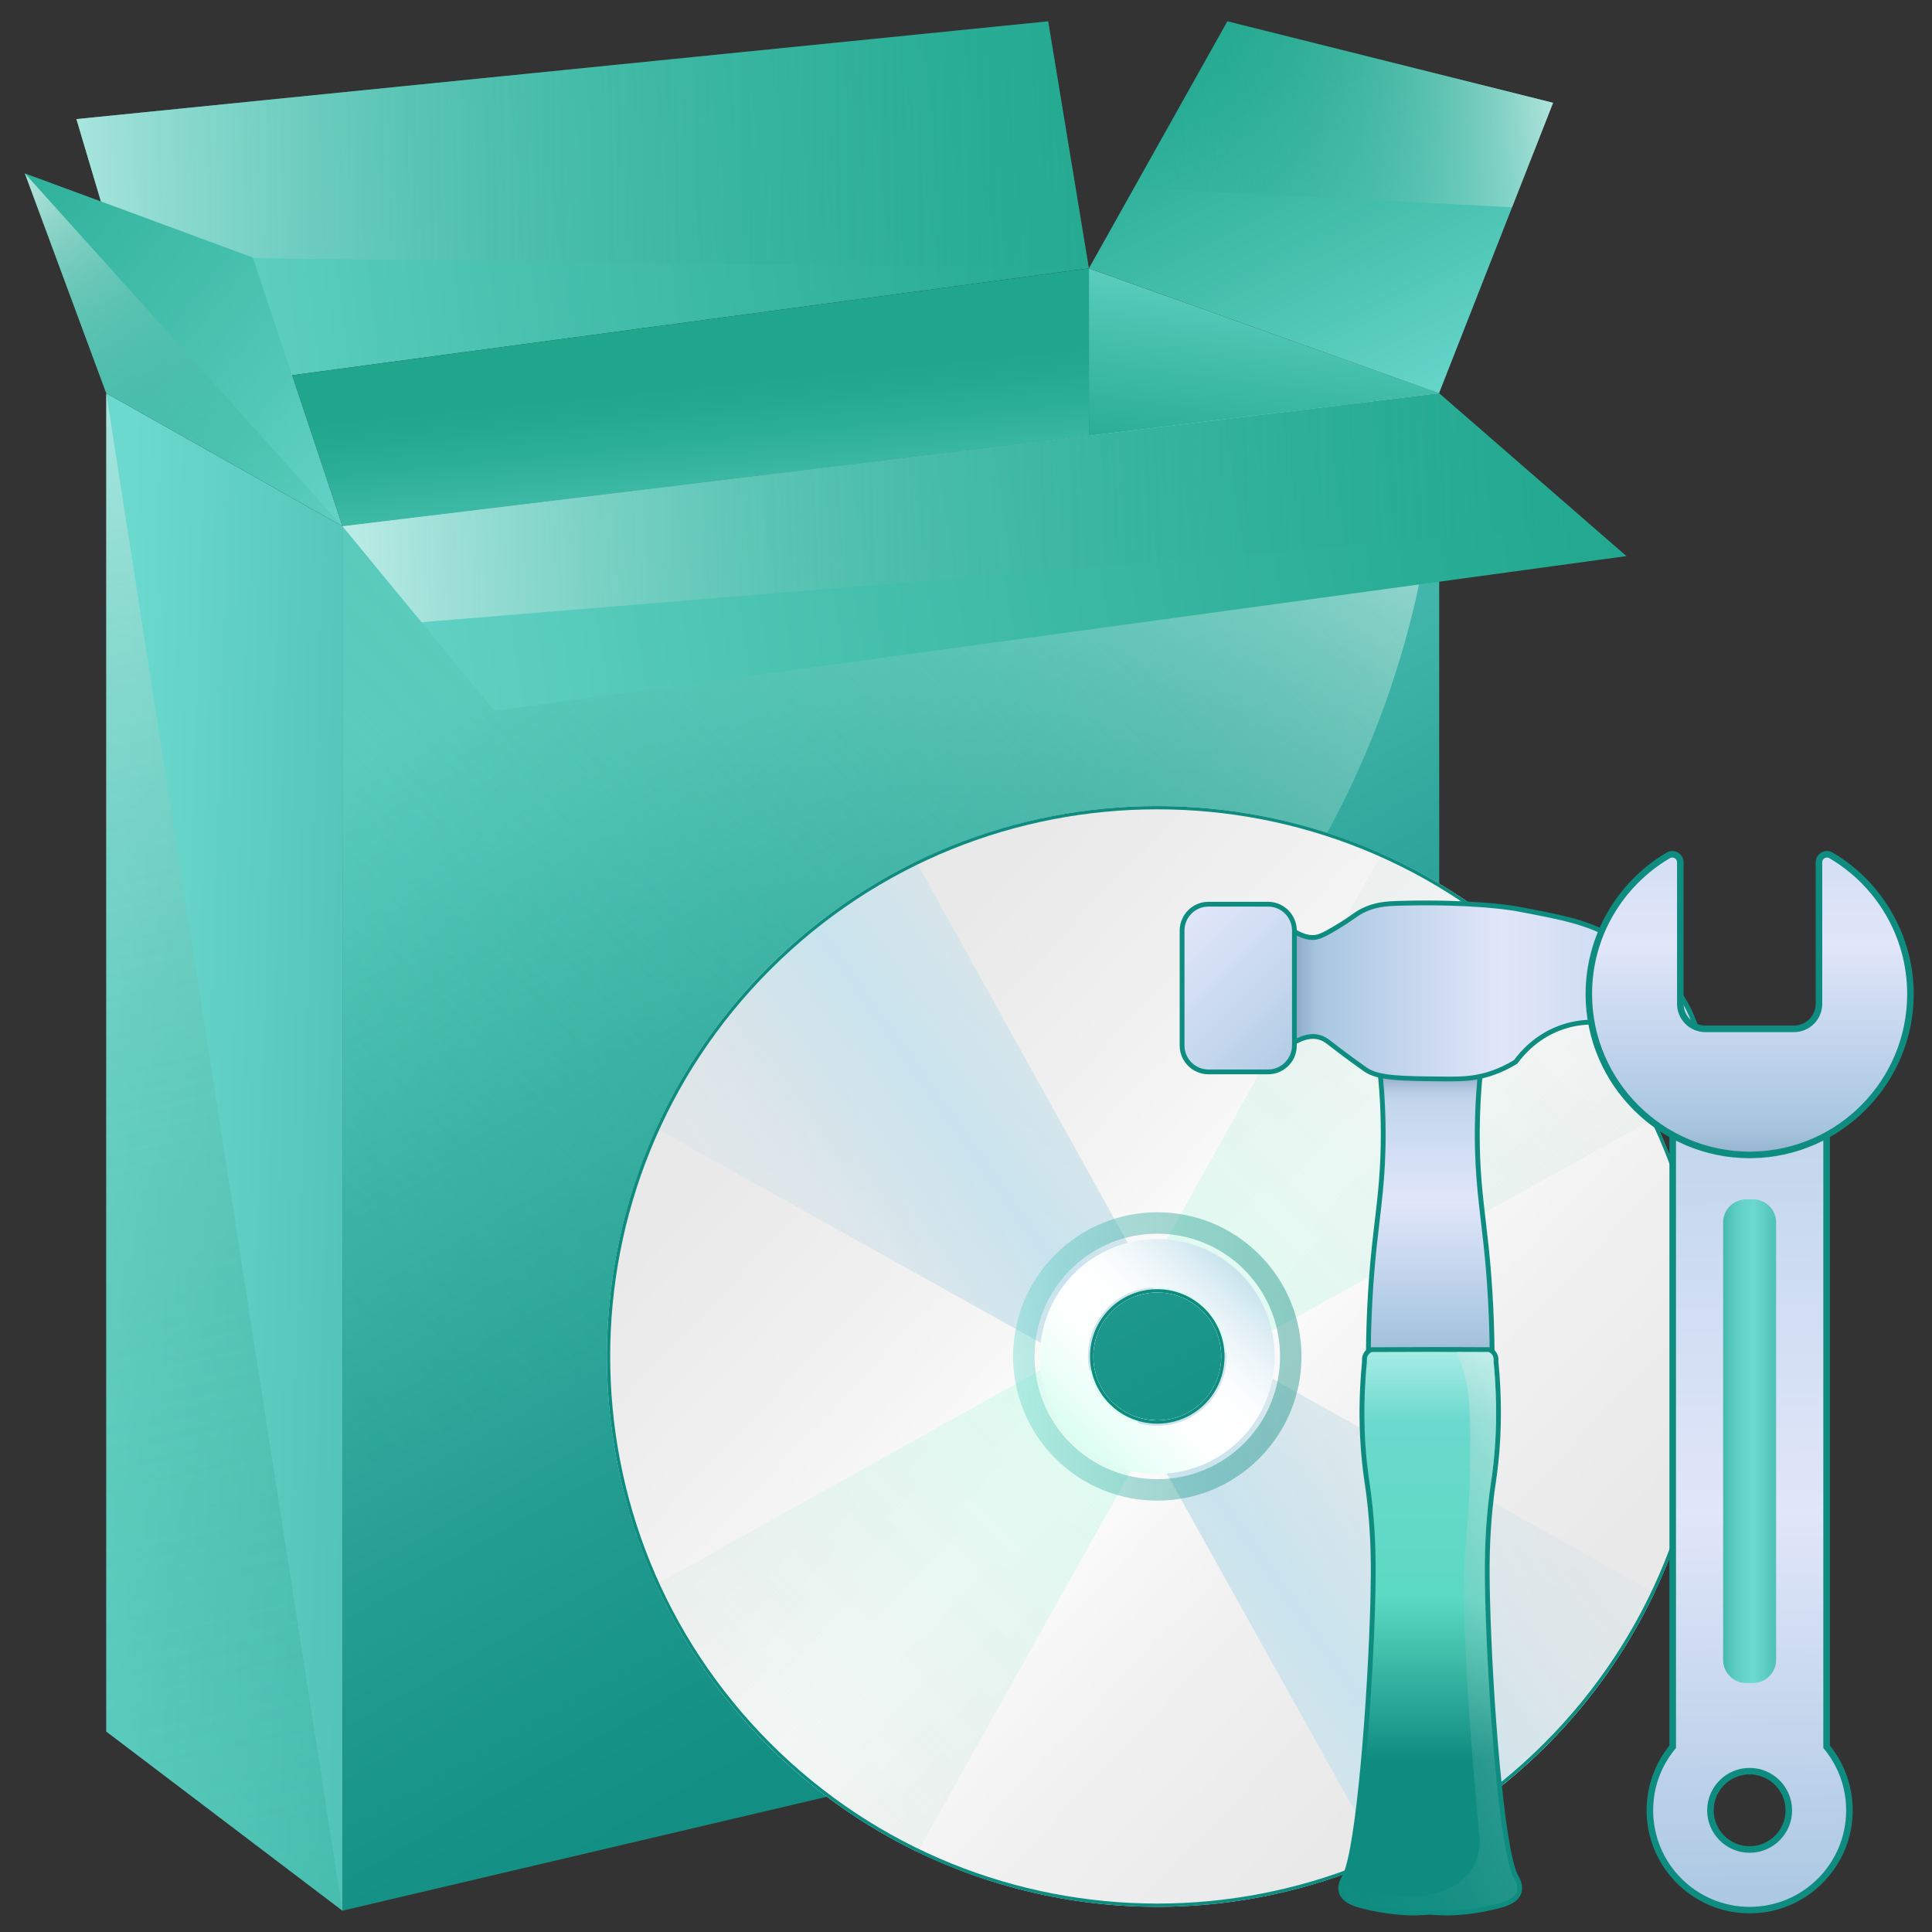 <?xml version="1.0" encoding="utf-8"?>
<!-- Generator: Adobe Illustrator 26.0.1, SVG Export Plug-In . SVG Version: 6.00 Build 0)  -->
<svg version="1.1" id="Layer_1" xmlns="http://www.w3.org/2000/svg" xmlns:xlink="http://www.w3.org/1999/xlink" x="0px" y="0px"
	 viewBox="0 0 55 55" style="enable-background:new 0 0 55 55;" xml:space="preserve">
<rect x="0" y="0" width="55" height="55" fill="#333333" stroke="none"/>
<g>
	<linearGradient id="SVGID_1_" gradientUnits="userSpaceOnUse" x1="3.161" y1="32.687" x2="40.664" y2="33.927">
		<stop  offset="0" style="stop-color:#6CD9CE"/>
		<stop  offset="0.04" style="stop-color:#66D4C9"/>
		<stop  offset="0.325" style="stop-color:#41B5AA"/>
		<stop  offset="0.589" style="stop-color:#259E93"/>
		<stop  offset="0.823" style="stop-color:#159185"/>
		<stop  offset="1" style="stop-color:#0F8C80"/>
	</linearGradient>
	<path style="fill:url(#SVGID_1_);" d="M3.025,11.195v38.098l6.723,5.1V14.981L3.025,11.195L3.025,11.195z"/>
	
		<linearGradient id="SVGID_00000075865994617925807240000005687101434399630994_" gradientUnits="userSpaceOnUse" x1="37.464" y1="6.883" x2="36.394" y2="14.862">
		<stop  offset="0" style="stop-color:#6CD9CE"/>
		<stop  offset="0.363" style="stop-color:#4BC3B2"/>
		<stop  offset="0.773" style="stop-color:#2BAE97"/>
		<stop  offset="1" style="stop-color:#1FA68D"/>
	</linearGradient>
	<polygon style="fill:url(#SVGID_00000075865994617925807240000005687101434399630994_);" points="40.969,11.194 40.969,28.195 
		30.999,28.195 30.999,7.64 	"/>
	<polygon style="fill:none;" points="40.968,11.195 9.748,14.981 9.748,54.393 40.968,47.051 	"/>
	<polygon style="fill:none;" points="40.968,11.195 9.748,14.981 9.748,54.393 40.968,47.051 	"/>
	
		<linearGradient id="SVGID_00000104668952149617608290000006712567491366288801_" gradientUnits="userSpaceOnUse" x1="1.022" y1="7.587" x2="35.065" y2="3.243">
		<stop  offset="0" style="stop-color:#6CD9CE"/>
		<stop  offset="0.363" style="stop-color:#4BC3B2"/>
		<stop  offset="0.773" style="stop-color:#2BAE97"/>
		<stop  offset="1" style="stop-color:#1FA68D"/>
	</linearGradient>
	<polygon style="fill:url(#SVGID_00000104668952149617608290000006712567491366288801_);" points="30.999,7.64 8.315,10.682 
		4.494,11.194 2.872,5.734 2.175,3.39 29.84,0.607 	"/>
	<polygon style="fill:none;" points="40.968,11.195 9.748,14.981 9.748,54.393 40.968,47.051 	"/>
	
		<linearGradient id="SVGID_00000051363761421448524640000000832313210056660132_" gradientUnits="userSpaceOnUse" x1="20.465" y1="17.375" x2="19.835" y2="10.97">
		<stop  offset="0" style="stop-color:#6CD9CE"/>
		<stop  offset="0.363" style="stop-color:#4BC3B2"/>
		<stop  offset="0.773" style="stop-color:#2BAE97"/>
		<stop  offset="1" style="stop-color:#1FA68D"/>
	</linearGradient>
	<polygon style="fill:url(#SVGID_00000051363761421448524640000000832313210056660132_);" points="30.999,7.64 30.999,12.404 
		9.749,14.981 8.315,10.682 	"/>
	
		<linearGradient id="SVGID_00000178903792975079566560000009552034881258100124_" gradientUnits="userSpaceOnUse" x1="40.944" y1="12.184" x2="34.662" y2="-0.806">
		<stop  offset="0" style="stop-color:#6CD9CE"/>
		<stop  offset="0.363" style="stop-color:#4BC3B2"/>
		<stop  offset="0.773" style="stop-color:#2BAE97"/>
		<stop  offset="1" style="stop-color:#1FA68D"/>
	</linearGradient>
	<polygon style="fill:url(#SVGID_00000178903792975079566560000009552034881258100124_);" points="34.941,0.607 44.214,2.926 
		40.966,11.195 30.999,7.64 	"/>
	
		<linearGradient id="SVGID_00000137818664948791469570000012257895487088757910_" gradientUnits="userSpaceOnUse" x1="-0.178" y1="4.421" x2="35.497" y2="4.074">
		<stop  offset="0" style="stop-color:#FFFFFF;stop-opacity:0.6"/>
		<stop  offset="0.036" style="stop-color:#EAF7F4;stop-opacity:0.578"/>
		<stop  offset="0.127" style="stop-color:#BBE4DC;stop-opacity:0.524"/>
		<stop  offset="0.224" style="stop-color:#91D3C7;stop-opacity:0.466"/>
		<stop  offset="0.324" style="stop-color:#6EC5B5;stop-opacity:0.406"/>
		<stop  offset="0.43" style="stop-color:#51BAA6;stop-opacity:0.342"/>
		<stop  offset="0.542" style="stop-color:#3BB19B;stop-opacity:0.275"/>
		<stop  offset="0.664" style="stop-color:#2BAB93;stop-opacity:0.201"/>
		<stop  offset="0.804" style="stop-color:#22A78E;stop-opacity:0.117"/>
		<stop  offset="1" style="stop-color:#1FA68D;stop-opacity:0"/>
	</linearGradient>
	<polygon style="fill:url(#SVGID_00000137818664948791469570000012257895487088757910_);" points="3.337,7.301 2.872,5.734 
		2.175,3.39 29.84,0.607 30.999,7.64 	"/>
	<polyline style="fill:none;stroke:#6493D4;stroke-width:0.112;stroke-miterlimit:10;" points="11.999,16.247 11.554,15.701 
		10.859,14.846 	"/>
	
		<linearGradient id="SVGID_00000108278881403513788770000002071032894136259228_" gradientUnits="userSpaceOnUse" x1="12.243" y1="15.132" x2="-4.369" y2="1.459">
		<stop  offset="0" style="stop-color:#6CD9CE"/>
		<stop  offset="0.363" style="stop-color:#4BC3B2"/>
		<stop  offset="0.773" style="stop-color:#2BAE97"/>
		<stop  offset="1" style="stop-color:#1FA68D"/>
	</linearGradient>
	<polygon style="fill:url(#SVGID_00000108278881403513788770000002071032894136259228_);" points="9.749,14.981 3.025,11.194 
		0.707,4.936 2.872,5.734 7.198,7.331 8.315,10.682 	"/>
	<polygon style="fill:none;" points="40.968,11.195 9.748,14.981 9.748,54.393 40.968,47.051 	"/>
	
		<linearGradient id="SVGID_00000044162674754617558540000002766950014991000211_" gradientUnits="userSpaceOnUse" x1="16.783" y1="17.651" x2="33.984" y2="48.025">
		<stop  offset="0" style="stop-color:#6CD9CE"/>
		<stop  offset="0.04" style="stop-color:#66D4C9"/>
		<stop  offset="0.325" style="stop-color:#41B5AA"/>
		<stop  offset="0.589" style="stop-color:#259E93"/>
		<stop  offset="0.823" style="stop-color:#159185"/>
		<stop  offset="1" style="stop-color:#0F8C80"/>
	</linearGradient>
	<polygon style="fill:url(#SVGID_00000044162674754617558540000002766950014991000211_);" points="40.968,11.195 9.748,14.981 
		9.748,54.393 40.968,47.051 	"/>
	<polygon style="fill:none;" points="40.968,11.195 9.748,14.981 9.748,54.393 40.968,47.051 	"/>
	
		<linearGradient id="SVGID_00000082369654597053848250000002433898711176984988_" gradientUnits="userSpaceOnUse" x1="36.819" y1="7.851" x2="-1.503" y2="44.178">
		<stop  offset="0" style="stop-color:#FFFFFF;stop-opacity:0.6"/>
		<stop  offset="0.013" style="stop-color:#F4FBF9;stop-opacity:0.592"/>
		<stop  offset="0.069" style="stop-color:#C8E9E3;stop-opacity:0.558"/>
		<stop  offset="0.132" style="stop-color:#9FD9CE;stop-opacity:0.521"/>
		<stop  offset="0.199" style="stop-color:#7DCBBD;stop-opacity:0.481"/>
		<stop  offset="0.271" style="stop-color:#5FC0AE;stop-opacity:0.437"/>
		<stop  offset="0.351" style="stop-color:#48B6A2;stop-opacity:0.389"/>
		<stop  offset="0.442" style="stop-color:#35AF98;stop-opacity:0.335"/>
		<stop  offset="0.55" style="stop-color:#29AA92;stop-opacity:0.27"/>
		<stop  offset="0.693" style="stop-color:#21A78E;stop-opacity:0.184"/>
		<stop  offset="1" style="stop-color:#1FA68D;stop-opacity:0"/>
	</linearGradient>
	<path style="fill:url(#SVGID_00000082369654597053848250000002433898711176984988_);" d="M40.968,11.195l-31.22,3.787v27.107
		l15.688-6.981C34.882,30.904,40.968,21.534,40.968,11.195L40.968,11.195z"/>
	
		<linearGradient id="SVGID_00000087391432409283018160000000445043828048246412_" gradientUnits="userSpaceOnUse" x1="0.881" y1="5.372" x2="9.793" y2="17.86">
		<stop  offset="0" style="stop-color:#FFFFFF;stop-opacity:0.6"/>
		<stop  offset="0.036" style="stop-color:#EAF7F4;stop-opacity:0.578"/>
		<stop  offset="0.127" style="stop-color:#BBE4DC;stop-opacity:0.524"/>
		<stop  offset="0.224" style="stop-color:#91D3C7;stop-opacity:0.466"/>
		<stop  offset="0.324" style="stop-color:#6EC5B5;stop-opacity:0.406"/>
		<stop  offset="0.43" style="stop-color:#51BAA6;stop-opacity:0.342"/>
		<stop  offset="0.542" style="stop-color:#3BB19B;stop-opacity:0.275"/>
		<stop  offset="0.664" style="stop-color:#2BAB93;stop-opacity:0.201"/>
		<stop  offset="0.804" style="stop-color:#22A78E;stop-opacity:0.117"/>
		<stop  offset="1" style="stop-color:#1FA68D;stop-opacity:0"/>
	</linearGradient>
	<polygon style="fill:url(#SVGID_00000087391432409283018160000000445043828048246412_);" points="9.749,14.981 3.025,11.194 
		0.707,4.936 	"/>
	
		<linearGradient id="SVGID_00000008854619166193939770000006274949735253771680_" gradientUnits="userSpaceOnUse" x1="44.154" y1="2.261" x2="30.979" y2="4.797">
		<stop  offset="0" style="stop-color:#FFFFFF;stop-opacity:0.6"/>
		<stop  offset="0.036" style="stop-color:#EAF7F4;stop-opacity:0.578"/>
		<stop  offset="0.127" style="stop-color:#BBE4DC;stop-opacity:0.524"/>
		<stop  offset="0.224" style="stop-color:#91D3C7;stop-opacity:0.466"/>
		<stop  offset="0.324" style="stop-color:#6EC5B5;stop-opacity:0.406"/>
		<stop  offset="0.43" style="stop-color:#51BAA6;stop-opacity:0.342"/>
		<stop  offset="0.542" style="stop-color:#3BB19B;stop-opacity:0.275"/>
		<stop  offset="0.664" style="stop-color:#2BAB93;stop-opacity:0.201"/>
		<stop  offset="0.804" style="stop-color:#22A78E;stop-opacity:0.117"/>
		<stop  offset="1" style="stop-color:#1FA68D;stop-opacity:0"/>
	</linearGradient>
	<polygon style="fill:url(#SVGID_00000008854619166193939770000006274949735253771680_);" points="34.941,0.607 44.214,2.926 
		43.045,5.901 32.284,5.348 	"/>
	
		<linearGradient id="SVGID_00000155136770769684229460000008859308178823829673_" gradientUnits="userSpaceOnUse" x1="6.592" y1="18.817" x2="48.347" y2="12.172">
		<stop  offset="0" style="stop-color:#6CD9CE"/>
		<stop  offset="0.363" style="stop-color:#4BC3B2"/>
		<stop  offset="0.773" style="stop-color:#2BAE97"/>
		<stop  offset="1" style="stop-color:#1FA68D"/>
	</linearGradient>
	<polygon style="fill:url(#SVGID_00000155136770769684229460000008859308178823829673_);" points="46.301,15.831 40.969,16.56 
		30.999,17.922 14.076,20.236 9.749,14.981 30.999,12.404 40.969,11.194 	"/>
	
		<linearGradient id="SVGID_00000085938601627045547830000011995786868129808307_" gradientUnits="userSpaceOnUse" x1="9.325" y1="14.929" x2="44.974" y2="13.941">
		<stop  offset="0" style="stop-color:#FFFFFF;stop-opacity:0.6"/>
		<stop  offset="0.095" style="stop-color:#D3EDE9;stop-opacity:0.543"/>
		<stop  offset="0.213" style="stop-color:#A4DBD0;stop-opacity:0.472"/>
		<stop  offset="0.334" style="stop-color:#7BCABC;stop-opacity:0.4"/>
		<stop  offset="0.458" style="stop-color:#5ABDAB;stop-opacity:0.326"/>
		<stop  offset="0.584" style="stop-color:#40B39E;stop-opacity:0.25"/>
		<stop  offset="0.713" style="stop-color:#2DAC94;stop-opacity:0.172"/>
		<stop  offset="0.849" style="stop-color:#23A78F;stop-opacity:0.091"/>
		<stop  offset="1" style="stop-color:#1FA68D;stop-opacity:0"/>
	</linearGradient>
	<polygon style="fill:url(#SVGID_00000085938601627045547830000011995786868129808307_);" points="11.999,17.713 9.749,14.981 
		30.999,12.404 40.969,11.194 45.323,14.981 	"/>
	
		<linearGradient id="SVGID_00000164514479623722229530000011152310372352158137_" gradientUnits="userSpaceOnUse" x1="-1.947" y1="7.928" x2="15.481" y2="86.145">
		<stop  offset="0" style="stop-color:#FFFFFF;stop-opacity:0.6"/>
		<stop  offset="0.004" style="stop-color:#FCFEFD;stop-opacity:0.598"/>
		<stop  offset="0.067" style="stop-color:#CEEBE6;stop-opacity:0.56"/>
		<stop  offset="0.135" style="stop-color:#A5DBD1;stop-opacity:0.519"/>
		<stop  offset="0.208" style="stop-color:#81CDBF;stop-opacity:0.475"/>
		<stop  offset="0.287" style="stop-color:#62C1AF;stop-opacity:0.428"/>
		<stop  offset="0.373" style="stop-color:#4AB7A3;stop-opacity:0.376"/>
		<stop  offset="0.47" style="stop-color:#36AF99;stop-opacity:0.318"/>
		<stop  offset="0.582" style="stop-color:#29AA92;stop-opacity:0.251"/>
		<stop  offset="0.725" style="stop-color:#21A78E;stop-opacity:0.165"/>
		<stop  offset="1" style="stop-color:#1FA68D;stop-opacity:0"/>
	</linearGradient>
	<path style="fill:url(#SVGID_00000164514479623722229530000011152310372352158137_);" d="M3.025,11.195L3.025,11.195v38.098
		l6.723,5.1"/>
</g>
<g>
	<defs>
		<path id="SVGID_00000134959781065448710430000018228804255133634218_" d="M44.025,27.536c-6.119-6.119-16.04-6.119-22.159,0
			c-6.118,6.118-6.118,16.039,0,22.158c6.119,6.119,16.04,6.119,22.159,0C50.143,43.575,50.143,33.655,44.025,27.536z
			 M34.235,39.904c-0.711,0.71-1.867,0.71-2.579,0c-0.71-0.711-0.71-1.867,0-2.578c0.711-0.711,1.867-0.711,2.579,0
			C34.945,38.037,34.945,39.193,34.235,39.904z"/>
	</defs>
	<clipPath id="SVGID_00000121976337879563283710000005495551335465557671_">
		<use xlink:href="#SVGID_00000134959781065448710430000018228804255133634218_"  style="overflow:visible;"/>
	</clipPath>
	
		<linearGradient id="SVGID_00000124159320665262950400000000015088625417366952_" gradientUnits="userSpaceOnUse" x1="16.714" y1="23.243" x2="50.416" y2="55.16">
		<stop  offset="0" style="stop-color:#E6E6E6"/>
		<stop  offset="0.207" style="stop-color:#E9E9E9"/>
		<stop  offset="0.368" style="stop-color:#F3F3F3"/>
		<stop  offset="0.481" style="stop-color:#FFFFFF"/>
		<stop  offset="0.605" style="stop-color:#F2F2F2"/>
		<stop  offset="0.764" style="stop-color:#E9E9E9"/>
		<stop  offset="1" style="stop-color:#E6E6E6"/>
	</linearGradient>
	
		<circle style="clip-path:url(#SVGID_00000121976337879563283710000005495551335465557671_);fill:url(#SVGID_00000124159320665262950400000000015088625417366952_);" cx="32.946" cy="38.615" r="15.668"/>
	
		<linearGradient id="SVGID_00000157299022214436052280000017137815660319709868_" gradientUnits="userSpaceOnUse" x1="-4494.846" y1="8762.388" x2="-4442.351" y2="8762.388" gradientTransform="matrix(-0.707 0.707 -0.707 -0.707 3068.825 9394.335)">
		<stop  offset="0" style="stop-color:#E6E6E6;stop-opacity:0"/>
		<stop  offset="0.203" style="stop-color:#E3EBE9;stop-opacity:0.408"/>
		<stop  offset="0.456" style="stop-color:#DCFBF0;stop-opacity:0.916"/>
		<stop  offset="0.497" style="stop-color:#DAFEF2"/>
		<stop  offset="0.551" style="stop-color:#DCFAF0;stop-opacity:0.894"/>
		<stop  offset="0.796" style="stop-color:#E3EBE9;stop-opacity:0.405"/>
		<stop  offset="1" style="stop-color:#E6E6E6;stop-opacity:0"/>
	</linearGradient>
	
		<polygon style="clip-path:url(#SVGID_00000121976337879563283710000005495551335465557671_);fill:url(#SVGID_00000157299022214436052280000017137815660319709868_);" points="
		7.988,51.065 31.821,37.779 45.107,13.946 57.326,26.165 33.627,39.317 20.207,63.284 	"/>
	<path style="clip-path:url(#SVGID_00000121976337879563283710000005495551335465557671_);fill:none;" d="M21.867,27.536
		c-6.119,6.119-6.119,16.04,0,22.159c6.118,6.118,16.039,6.118,22.158-0.001c6.119-6.119,6.119-16.039,0-22.158
		C37.906,21.417,27.985,21.417,21.867,27.536z M34.235,39.904c-0.711,0.711-1.867,0.711-2.577,0s-0.711-1.867,0-2.577
		c0.711-0.711,1.867-0.711,2.577,0C34.945,38.037,34.945,39.194,34.235,39.904z"/>
	
		<linearGradient id="SVGID_00000165225525646487072300000013826618260465487801_" gradientUnits="userSpaceOnUse" x1="-3691.24" y1="1132.269" x2="-3696.699" y2="1163.871" gradientTransform="matrix(0.707 0.707 -0.707 0.707 3455.644 1839.439)">
		<stop  offset="0" style="stop-color:#E6E6E6;stop-opacity:0"/>
		<stop  offset="0.177" style="stop-color:#E1E6E7;stop-opacity:0.356"/>
		<stop  offset="0.381" style="stop-color:#D3E4EA;stop-opacity:0.766"/>
		<stop  offset="0.497" style="stop-color:#C8E3ED"/>
		<stop  offset="0.636" style="stop-color:#D7E4EA;stop-opacity:0.724"/>
		<stop  offset="0.815" style="stop-color:#E2E6E7;stop-opacity:0.369"/>
		<stop  offset="1" style="stop-color:#E6E6E6;stop-opacity:0"/>
	</linearGradient>
	
		<polygon style="clip-path:url(#SVGID_00000121976337879563283710000005495551335465557671_);fill:url(#SVGID_00000165225525646487072300000013826618260465487801_);" points="
		45.107,63.284 31.821,39.451 7.988,26.165 20.207,13.946 33.359,37.645 57.326,51.065 	"/>
	<g style="clip-path:url(#SVGID_00000121976337879563283710000005495551335465557671_);">
		<path style="fill:#FFFFFF;" d="M31.657,37.327c-0.711,0.711-0.711,1.867,0,2.578c0.711,0.711,1.867,0.711,2.578,0
			c0.711-0.711,0.711-1.867,0-2.578C33.524,36.616,32.367,36.616,31.657,37.327z"/>
		
			<linearGradient id="SVGID_00000145034594079579799430000003355187850041423776_" gradientUnits="userSpaceOnUse" x1="35.258" y1="36.201" x2="30.633" y2="41.03">
			<stop  offset="0" style="stop-color:#C8E3ED"/>
			<stop  offset="0.089" style="stop-color:#D9ECF3"/>
			<stop  offset="0.232" style="stop-color:#EEF6F9"/>
			<stop  offset="0.371" style="stop-color:#FBFDFE"/>
			<stop  offset="0.504" style="stop-color:#FFFFFF"/>
			<stop  offset="0.663" style="stop-color:#FBFFFD"/>
			<stop  offset="0.836" style="stop-color:#EDFFF9"/>
			<stop  offset="1" style="stop-color:#DAFEF2"/>
		</linearGradient>
		<path style="fill:url(#SVGID_00000145034594079579799430000003355187850041423776_);" d="M30.581,36.251
			c-1.304,1.304-1.304,3.425,0,4.729c1.304,1.304,3.425,1.304,4.729,0c1.304-1.304,1.304-3.425,0-4.729
			C34.006,34.947,31.885,34.947,30.581,36.251z M34.342,40.012c-0.77,0.77-2.023,0.77-2.793,0c-0.77-0.77-0.77-2.023,0-2.793
			c0.77-0.77,2.023-0.77,2.793,0C35.112,37.989,35.112,39.242,34.342,40.012z"/>
		
			<linearGradient id="SVGID_00000021092127790234519910000013411312734418632852_" gradientUnits="userSpaceOnUse" x1="28.841" y1="38.615" x2="37.05" y2="38.615">
			<stop  offset="0" style="stop-color:#6CD9CE"/>
			<stop  offset="0.04" style="stop-color:#66D4C9"/>
			<stop  offset="0.325" style="stop-color:#41B5AA"/>
			<stop  offset="0.589" style="stop-color:#259E93"/>
			<stop  offset="0.823" style="stop-color:#159185"/>
			<stop  offset="1" style="stop-color:#0F8C80"/>
		</linearGradient>
		<path style="opacity:0.42;fill:url(#SVGID_00000021092127790234519910000013411312734418632852_);" d="M30.043,35.713
			c-1.603,1.603-1.603,4.202,0,5.805c1.603,1.603,4.202,1.603,5.805,0c1.603-1.603,1.603-4.202,0-5.805
			C34.245,34.11,31.646,34.11,30.043,35.713z M35.418,41.087c-1.363,1.363-3.581,1.363-4.944,0c-1.363-1.363-1.363-3.581,0-4.944
			c1.363-1.363,3.581-1.363,4.944,0C36.781,37.506,36.781,39.724,35.418,41.087z"/>
	</g>
	<path style="clip-path:url(#SVGID_00000121976337879563283710000005495551335465557671_);fill:none;" d="M44.025,27.536
		c-6.119-6.118-16.04-6.118-22.159,0c-6.118,6.119-6.118,16.04,0,22.159c6.119,6.118,16.04,6.118,22.159,0
		C50.143,43.576,50.143,33.655,44.025,27.536z M34.234,39.904c-0.71,0.711-1.866,0.711-2.578,0c-0.71-0.71-0.71-1.866,0-2.578
		c0.711-0.71,1.867-0.71,2.578,0C34.945,38.037,34.945,39.193,34.234,39.904z"/>
	
		<path style="clip-path:url(#SVGID_00000121976337879563283710000005495551335465557671_);fill:none;stroke:#0F8C80;stroke-width:0.186;stroke-miterlimit:10;" d="
		M44.025,27.536c-6.119-6.119-16.04-6.119-22.159,0c-6.118,6.118-6.118,16.039,0,22.158c6.119,6.119,16.04,6.119,22.159,0
		C50.143,43.575,50.143,33.655,44.025,27.536z M34.235,39.904c-0.711,0.71-1.867,0.71-2.579,0c-0.71-0.711-0.71-1.867,0-2.578
		c0.711-0.711,1.867-0.711,2.579,0C34.945,38.037,34.945,39.193,34.235,39.904z"/>
</g>
<g>
	<g>
		
			<linearGradient id="SVGID_00000124846334677896111390000012430640013493422755_" gradientUnits="userSpaceOnUse" x1="40.732" y1="30.093" x2="40.732" y2="40.455">
			<stop  offset="0" style="stop-color:#375D81"/>
			<stop  offset="0.003" style="stop-color:#3D6386"/>
			<stop  offset="0.025" style="stop-color:#6686A5"/>
			<stop  offset="0.046" style="stop-color:#88A3BF"/>
			<stop  offset="0.069" style="stop-color:#A2BAD3"/>
			<stop  offset="0.091" style="stop-color:#B5CAE2"/>
			<stop  offset="0.115" style="stop-color:#C0D4EA"/>
			<stop  offset="0.141" style="stop-color:#C4D7ED"/>
			<stop  offset="0.399" style="stop-color:#E1E6FA"/>
			<stop  offset="0.741" style="stop-color:#ABC8E2"/>
			<stop  offset="0.781" style="stop-color:#A5C3DD"/>
			<stop  offset="0.833" style="stop-color:#95B4D0"/>
			<stop  offset="0.892" style="stop-color:#7B9CBA"/>
			<stop  offset="0.954" style="stop-color:#567A9B"/>
			<stop  offset="1" style="stop-color:#375D81"/>
		</linearGradient>
		<path style="fill:url(#SVGID_00000124846334677896111390000012430640013493422755_);" d="M39.021,39.136
			c-0.078-1.308-0.02-2.528,0.105-3.693l0.074-0.651c0.092-0.775,0.179-1.508,0.176-2.536c-0.001-0.451-0.02-0.855-0.043-1.193
			c-0.018-0.235-0.036-0.439-0.055-0.607l-0.008-0.076h2.888l-0.008,0.075c-0.062,0.582-0.096,1.188-0.098,1.802
			c-0.003,1.028,0.084,1.761,0.176,2.536l0.074,0.651c0.125,1.165,0.184,2.385,0.174,3.626l-0.001,0.067H39.021z"/>
		<path style="fill:#0F8C80;" d="M42.083,30.446c-0.044,0.411-0.095,1.04-0.098,1.809c-0.003,1.317,0.141,2.166,0.25,3.194
			c0.091,0.847,0.186,2.079,0.174,3.618h-3.387c-0.012-1.539,0.083-2.771,0.174-3.618c0.109-1.028,0.254-1.877,0.25-3.194
			c-0.001-0.454-0.02-0.858-0.044-1.199c-0.017-0.236-0.036-0.441-0.054-0.61H42.083 M42.235,30.309h-0.152h-2.735h-0.152
			l0.016,0.151c0.018,0.168,0.037,0.371,0.054,0.606c0.028,0.392,0.042,0.793,0.043,1.189c0.003,1.024-0.084,1.755-0.175,2.529
			c-0.025,0.213-0.05,0.427-0.074,0.65c-0.126,1.171-0.184,2.394-0.174,3.634l0.001,0.136h0.136h3.387h0.136l0.001-0.136
			c0.01-1.24-0.049-2.463-0.174-3.634c-0.024-0.223-0.049-0.437-0.074-0.65c-0.091-0.774-0.178-1.505-0.175-2.529
			c0.002-0.606,0.035-1.21,0.097-1.795L42.235,30.309L42.235,30.309z"/>
	</g>
	<g>
		<g>
			
				<linearGradient id="SVGID_00000136405096515638886100000001881018333156860827_" gradientUnits="userSpaceOnUse" x1="40.715" y1="37.923" x2="40.715" y2="57.37">
				<stop  offset="0" style="stop-color:#B6F2EC"/>
				<stop  offset="0.13" style="stop-color:#6CD9CE"/>
				<stop  offset="0.388" style="stop-color:#5BD9C2"/>
				<stop  offset="0.628" style="stop-color:#0F8C80"/>
				<stop  offset="0.839" style="stop-color:#0F8C80"/>
				<stop  offset="1" style="stop-color:#0F8C80"/>
			</linearGradient>
			<path style="fill:url(#SVGID_00000136405096515638886100000001881018333156860827_);" d="M40.784,54.444l-0.159,0.001
				c0,0-0.308,0.015-0.317,0.015c-0.31,0-0.878-0.024-1.56-0.207c-0.155-0.043-0.478-0.131-0.561-0.379
				c-0.025-0.076-0.026-0.161-0.002-0.251c0.026-0.091,0.068-0.162,0.085-0.188c0.423-0.83,0.745-5.205,0.812-7.923
				c0.022-0.898,0.018-1.687-0.077-2.608c-0.031-0.315-0.06-0.505-0.087-0.689c-0.024-0.165-0.048-0.326-0.073-0.566
				c-0.098-0.93-0.098-1.906,0-2.901l0,0c-0.002,0-0.021-0.138,0.075-0.244c0.038-0.042,0.08-0.064,0.108-0.075l1.688-0.011
				l1.661,0.006c0.054,0.016,0.096,0.038,0.134,0.08c0.097,0.107,0.077,0.247,0.074,0.263c0.099,0.977,0.099,1.953,0.001,2.883
				c-0.025,0.246-0.05,0.408-0.074,0.577c-0.026,0.181-0.055,0.369-0.086,0.679c-0.094,0.92-0.099,1.708-0.077,2.608
				c0.071,2.842,0.414,7.229,0.812,7.922c0.098,0.165,0.125,0.312,0.082,0.44c-0.082,0.249-0.405,0.336-0.561,0.379
				c-0.702,0.188-1.283,0.208-1.5,0.208L40.784,54.444z"/>
			<path style="fill:#0F8C80;" d="M40.716,38.484c0.252,0.001,0.504,0.002,0.757,0.003h0.015c0.297,0.001,0.593,0.002,0.89,0.003
				c0.023,0.009,0.055,0.026,0.083,0.057c0.073,0.081,0.06,0.187,0.057,0.205c0.122,1.234,0.071,2.214,0,2.888
				c-0.053,0.51-0.099,0.66-0.16,1.256c-0.092,0.897-0.1,1.663-0.077,2.618c0.066,2.655,0.394,7.21,0.821,7.953
				c0.025,0.044,0.133,0.217,0.077,0.385c-0.068,0.204-0.341,0.287-0.513,0.334c-0.698,0.187-1.277,0.206-1.484,0.206
				c-0.053,0-0.081-0.001-0.081-0.001c-0.124-0.005-0.252-0.012-0.385-0.019c-0.133,0.007-0.261,0.014-0.385,0.019
				c0,0-0.029,0.001-0.081,0.001c-0.207,0-0.785-0.019-1.484-0.206c-0.172-0.046-0.446-0.13-0.513-0.334
				c-0.025-0.073-0.018-0.148,0-0.212c0.023-0.083,0.063-0.149,0.077-0.174c0.005-0.009,0.01-0.018,0.016-0.029
				c0.419-0.824,0.74-5.301,0.805-7.924c0.023-0.954,0.014-1.72-0.077-2.618c-0.061-0.597-0.107-0.746-0.16-1.256
				c-0.071-0.673-0.122-1.653,0-2.888c-0.003-0.018-0.016-0.124,0.057-0.205c0.029-0.031,0.061-0.049,0.083-0.057
				C39.608,38.488,40.162,38.486,40.716,38.484 M40.716,38.348L40.716,38.348L40.716,38.348l-1.164,0.004l-0.499,0.002l-0.026,0
				l-0.024,0.009c-0.036,0.014-0.088,0.041-0.134,0.092c-0.098,0.109-0.1,0.24-0.094,0.299c-0.097,0.992-0.097,1.968,0.002,2.9
				c0.025,0.243,0.049,0.405,0.074,0.572c0.027,0.183,0.054,0.371,0.086,0.683c0.094,0.918,0.098,1.704,0.077,2.6
				c-0.069,2.77-0.402,7.103-0.79,7.866c-0.033,0.058-0.077,0.133-0.103,0.229c-0.029,0.103-0.028,0.201,0.002,0.291
				c0.094,0.283,0.454,0.38,0.607,0.422c0.71,0.19,1.299,0.211,1.519,0.211c0.057,0,0.087-0.001,0.087-0.001l0.325-0.016
				l0.061-0.003l0.047,0.003l0.325,0.016c0,0,0.031,0.001,0.087,0.001c0.22,0,0.809-0.021,1.519-0.211
				c0.154-0.041,0.513-0.138,0.608-0.422c0.049-0.146,0.02-0.311-0.085-0.492c-0.396-0.69-0.736-5.061-0.806-7.894
				c-0.022-0.897-0.017-1.682,0.077-2.6c0.032-0.312,0.059-0.501,0.086-0.683c0.024-0.167,0.048-0.329,0.074-0.573
				c0.098-0.932,0.099-1.908,0.002-2.9c0.006-0.059,0.005-0.19-0.094-0.298c-0.047-0.051-0.099-0.079-0.135-0.093l-0.024-0.009
				l-0.026,0l-0.445-0.002l-0.445-0.002l-0.391-0.001L40.716,38.348L40.716,38.348z"/>
		</g>
	</g>
	<g>
		
			<linearGradient id="SVGID_00000171696321704291836610000002796550624014299303_" gradientUnits="userSpaceOnUse" x1="48.545" y1="28.284" x2="33.925" y2="28.284">
			<stop  offset="0.083" style="stop-color:#C4D7ED"/>
			<stop  offset="0.399" style="stop-color:#E1E6FA"/>
			<stop  offset="0.741" style="stop-color:#ABC8E2"/>
			<stop  offset="0.759" style="stop-color:#A5C3DD"/>
			<stop  offset="0.784" style="stop-color:#95B4D0"/>
			<stop  offset="0.811" style="stop-color:#7B9CBA"/>
			<stop  offset="0.84" style="stop-color:#567A9B"/>
			<stop  offset="0.861" style="stop-color:#375D81"/>
			<stop  offset="0.981" style="stop-color:#375D81"/>
			<stop  offset="1" style="stop-color:#375D81"/>
		</linearGradient>
		<path style="fill:url(#SVGID_00000171696321704291836610000002796550624014299303_);" d="M48.158,30.863l-0.104-0.026
			c-0.115-0.054-0.195-0.171-0.21-0.308c-0.106-0.206-0.252-0.414-0.424-0.595c-0.394-0.414-0.918-0.679-1.559-0.787
			c-0.113-0.02-0.299-0.05-0.533-0.05c-0.273,0-0.543,0.042-0.801,0.124c-0.728,0.232-1.171,0.724-1.371,0.995
			c-0.267,0.171-0.53,0.29-0.805,0.371c-0.359,0.107-0.661,0.128-1.062,0.128h-0.104c-1.301-0.01-1.954-0.015-2.319-0.272
			c-0.528-0.371-0.99-0.732-0.99-0.732c-0.098-0.076-0.198-0.155-0.352-0.189c-0.049-0.011-0.097-0.016-0.145-0.016
			c-0.243,0-0.463,0.127-0.608,0.21c-0.053,0.031-0.118,0.073-0.19,0.129l-0.128,0.097l0.018-0.159l0.001-3.291l-0.029-0.174
			l0.131,0.012c0.086,0.067,0.177,0.131,0.275,0.189c0.262,0.153,0.418,0.171,0.514,0.171c0.174-0.012,0.308-0.06,0.7-0.298
			c0.248-0.15,0.376-0.24,0.47-0.307c0.091-0.064,0.15-0.106,0.254-0.158c0.352-0.179,0.686-0.202,1.054-0.212
			c0.268-0.007,0.52-0.01,0.755-0.01c1.672,0,2.561,0.164,2.569,0.165c1.354,0.255,2.032,0.382,2.845,0.855
			c0.33,0.192,0.944,0.549,1.481,1.158c0.378,0.426,0.649,0.905,0.807,1.421c0.128,0.418,0.181,0.857,0.157,1.307
			c-0.04,0.139-0.134,0.231-0.242,0.25l-0.04,0.003H48.158z"/>
		<path style="fill:#0F8C80;" d="M40.595,25.773c1.686,0,2.558,0.164,2.558,0.164c1.347,0.254,2.021,0.381,2.823,0.847
			c0.318,0.185,0.935,0.543,1.465,1.144c0.326,0.368,0.619,0.828,0.792,1.396c0.157,0.514,0.17,0.97,0.154,1.283
			c-0.03,0.098-0.102,0.172-0.186,0.187c-0.009,0.001-0.019,0.002-0.029,0.002c-0.03,0-0.061-0.007-0.091-0.021
			c-0.085-0.039-0.157-0.13-0.17-0.252c-0.081-0.163-0.218-0.399-0.442-0.635c-0.596-0.627-1.337-0.763-1.597-0.808
			c-0.115-0.02-0.305-0.05-0.544-0.05c-0.234,0-0.515,0.029-0.822,0.127c-0.797,0.254-1.246,0.804-1.405,1.02
			c-0.171,0.105-0.431,0.245-0.77,0.346c-0.338,0.101-0.629,0.126-1.039,0.126c-0.034,0-0.07,0-0.106,0
			c-1.289-0.01-1.933-0.015-2.281-0.26c-0.526-0.37-0.988-0.731-0.988-0.731c-0.1-0.079-0.21-0.165-0.379-0.202
			c-0.001,0-0.002-0.001-0.003-0.001c-0.053-0.012-0.106-0.017-0.157-0.017c-0.263,0-0.494,0.133-0.642,0.219
			c-0.055,0.031-0.123,0.075-0.198,0.133c0.001-0.009,0.001-0.018,0.001-0.027v-3.271c0-0.037-0.003-0.073-0.009-0.109
			c0.087,0.07,0.182,0.135,0.284,0.195c0.261,0.153,0.429,0.18,0.546,0.18c0.006,0,0.012,0,0.018,0
			c0.014-0.001,0.028-0.001,0.042-0.003c0.141-0.011,0.292-0.072,0.677-0.305c0.483-0.293,0.513-0.358,0.718-0.462
			c0.338-0.172,0.653-0.195,1.026-0.205C40.109,25.776,40.36,25.773,40.595,25.773 M40.595,25.636c-0.236,0-0.489,0.003-0.756,0.011
			c-0.376,0.01-0.718,0.034-1.084,0.22c-0.105,0.053-0.168,0.097-0.261,0.163c-0.093,0.066-0.219,0.155-0.466,0.304
			c-0.378,0.229-0.509,0.277-0.616,0.285l-0.037,0.002c0,0-0.001,0-0.001,0c-0.1,0-0.243-0.017-0.489-0.161
			c-0.092-0.054-0.182-0.115-0.268-0.184l-0.281-0.224l0.061,0.354c0.005,0.028,0.007,0.056,0.007,0.085v3.271v0.278l0.22-0.143
			c0.069-0.054,0.132-0.094,0.183-0.123c0.138-0.08,0.347-0.201,0.574-0.201c0.044,0,0.087,0.005,0.128,0.014
			c0.14,0.031,0.229,0.101,0.324,0.175c0.006,0.005,0.472,0.369,0.995,0.737c0.384,0.27,1.044,0.275,2.358,0.285l0.107,0
			c0.394,0,0.712-0.022,1.078-0.131c0.278-0.083,0.548-0.204,0.802-0.36l0.023-0.014l0.016-0.021
			c0.195-0.266,0.629-0.745,1.337-0.971c0.251-0.08,0.514-0.12,0.781-0.12c0.237,0,0.422,0.032,0.521,0.048
			c0.234,0.04,0.945,0.162,1.521,0.767c0.163,0.172,0.301,0.367,0.409,0.581c0.024,0.149,0.116,0.276,0.245,0.335
			c0.048,0.022,0.099,0.033,0.148,0.033h0.011l0.039-0.004c0.137-0.023,0.249-0.131,0.295-0.281
			c0.029-0.491-0.025-0.938-0.154-1.363c-0.16-0.526-0.436-1.012-0.821-1.446c-0.544-0.616-1.164-0.977-1.498-1.171
			c-0.824-0.479-1.507-0.608-2.867-0.864C43.142,25.796,42.274,25.636,40.595,25.636L40.595,25.636z"/>
	</g>
	<g>
		
			<linearGradient id="SVGID_00000089536733973466438620000008089154781642118797_" gradientUnits="userSpaceOnUse" x1="33.497" y1="26.375" x2="40.603" y2="33.482">
			<stop  offset="0" style="stop-color:#E1E6FA"/>
			<stop  offset="0.319" style="stop-color:#C4D7ED"/>
			<stop  offset="0.567" style="stop-color:#ABC8E2"/>
			<stop  offset="1" style="stop-color:#375D81"/>
		</linearGradient>
		<path style="fill:url(#SVGID_00000089536733973466438620000008089154781642118797_);" d="M34.402,30.515
			c-0.415,0-0.752-0.337-0.752-0.752v-3.271c0-0.415,0.337-0.752,0.752-0.752h1.694c0.058,0,0.112,0.006,0.163,0.019
			c0.297,0.064,0.53,0.311,0.579,0.614c0.007,0.039,0.01,0.079,0.01,0.12v3.271c-0.017,0.435-0.346,0.752-0.752,0.752H34.402z"/>
		<path style="fill:#0F8C80;" d="M36.097,25.809c0.051,0,0.1,0.005,0.148,0.016c0.272,0.059,0.482,0.281,0.527,0.558
			c0.006,0.036,0.009,0.072,0.009,0.109v3.271c0,0.01,0,0.018-0.001,0.027c-0.014,0.365-0.315,0.656-0.683,0.656h-1.694
			c-0.377,0-0.683-0.306-0.683-0.683v-3.271c0-0.377,0.306-0.683,0.683-0.683H36.097 M36.097,25.672h-1.694
			c-0.452,0-0.82,0.368-0.82,0.82v3.271c0,0.452,0.368,0.82,0.82,0.82h1.694c0.442,0,0.802-0.346,0.819-0.787l0.001-3.304
			c0-0.045-0.003-0.089-0.011-0.132c-0.053-0.328-0.307-0.597-0.632-0.669C36.218,25.679,36.158,25.672,36.097,25.672L36.097,25.672
			z"/>
	</g>
	
		<linearGradient id="SVGID_00000038398350732851088680000007424520358837514674_" gradientUnits="userSpaceOnUse" x1="46.932" y1="43.901" x2="35.579" y2="49.636">
		<stop  offset="0" style="stop-color:#FFFFFF;stop-opacity:0.6"/>
		<stop  offset="0.113" style="stop-color:#E1F1EF;stop-opacity:0.532"/>
		<stop  offset="0.554" style="stop-color:#71BBB4;stop-opacity:0.267"/>
		<stop  offset="0.859" style="stop-color:#2B998F;stop-opacity:0.085"/>
		<stop  offset="1" style="stop-color:#0F8C80;stop-opacity:0"/>
	</linearGradient>
	<path style="fill:url(#SVGID_00000038398350732851088680000007424520358837514674_);" d="M43.179,53.853
		c-0.068,0.204-0.341,0.287-0.513,0.334c-0.877,0.235-1.565,0.205-1.565,0.205c-0.124-0.005-0.252-0.012-0.385-0.019
		c-0.133,0.007-0.261,0.014-0.385,0.019c0,0-0.688,0.03-1.565-0.205c-0.172-0.046-0.446-0.13-0.513-0.334
		c-0.025-0.073-0.018-0.148,0-0.212c1.537,0.568,2.924,0.452,3.542-0.29c0.046-0.055,0.092-0.12,0.137-0.196
		c0.155-0.266,0.213-0.579,0.184-0.885c-0.491-5.18-0.487-7.425-0.379-8.502c0.103-1.02,0.107-1.508,0.116-2.482
		c0.012-1.368-0.072-1.776-0.116-1.963c-0.078-0.337-0.176-0.612-0.264-0.836h0.015c0.297,0.001,0.593,0.002,0.89,0.003
		c0.023,0.009,0.055,0.026,0.083,0.057c0.073,0.081,0.06,0.187,0.057,0.205c0.122,1.234,0.071,2.214,0,2.888
		c-0.053,0.51-0.099,0.66-0.16,1.256c-0.092,0.897-0.1,1.663-0.077,2.618c0.066,2.655,0.394,7.21,0.821,7.953
		C43.127,53.511,43.235,53.685,43.179,53.853z"/>
</g>
<g>
	<g>
		
			<linearGradient id="SVGID_00000012440791640525498840000000052047159633023415_" gradientUnits="userSpaceOnUse" x1="49.567" y1="29.918" x2="49.936" y2="62.904">
			<stop  offset="0.083" style="stop-color:#C4D7ED"/>
			<stop  offset="0.399" style="stop-color:#E1E6FA"/>
			<stop  offset="0.741" style="stop-color:#ABC8E2"/>
			<stop  offset="0.759" style="stop-color:#A5C3DD"/>
			<stop  offset="0.784" style="stop-color:#95B4D0"/>
			<stop  offset="0.811" style="stop-color:#7B9CBA"/>
			<stop  offset="0.84" style="stop-color:#567A9B"/>
			<stop  offset="0.861" style="stop-color:#375D81"/>
			<stop  offset="0.981" style="stop-color:#375D81"/>
			<stop  offset="1" style="stop-color:#375D81"/>
		</linearGradient>
		<path style="fill:url(#SVGID_00000012440791640525498840000000052047159633023415_);" d="M49.809,54.377
			c-1.566,0-2.84-1.274-2.84-2.841c0-0.671,0.238-1.322,0.671-1.834l-0.021-18.427h4.381v18.487
			c0.411,0.451,0.649,1.103,0.649,1.773C52.648,53.103,51.375,54.377,49.809,54.377z M49.809,50.42
			c-0.615,0-1.116,0.501-1.116,1.116s0.501,1.116,1.116,1.116s1.116-0.501,1.116-1.116S50.424,50.42,49.809,50.42z"/>
		<path style="fill:#0F8C80;" d="M51.906,31.368v18.395c0.406,0.478,0.65,1.097,0.65,1.774c0,1.518-1.231,2.747-2.747,2.747
			s-2.747-1.23-2.747-2.747c0-0.677,0.244-1.296,0.65-1.774V31.368H51.906 M49.808,52.745c0.667,0,1.209-0.542,1.209-1.208
			s-0.543-1.209-1.209-1.209c-0.667,0-1.209,0.543-1.209,1.209S49.142,52.745,49.808,52.745 M52.092,31.181h-0.186h-4.195h-0.186
			v0.186v18.327c-0.42,0.519-0.65,1.17-0.65,1.841c0,1.618,1.316,2.934,2.934,2.934s2.934-1.316,2.934-2.934
			c0-0.671-0.23-1.322-0.65-1.841V31.368V31.181L52.092,31.181z M49.808,52.558c-0.564,0-1.023-0.458-1.023-1.022
			c0-0.564,0.459-1.023,1.023-1.023s1.023,0.459,1.023,1.023C50.831,52.1,50.372,52.558,49.808,52.558L49.808,52.558z"/>
	</g>
	
		<linearGradient id="SVGID_00000142864340881369548700000016010562413018676360_" gradientUnits="userSpaceOnUse" x1="48.473" y1="41.028" x2="52.292" y2="41.028">
		<stop  offset="0" style="stop-color:#0F8C80"/>
		<stop  offset="0.043" style="stop-color:#219B8F"/>
		<stop  offset="0.136" style="stop-color:#41B6AA"/>
		<stop  offset="0.226" style="stop-color:#59C9BE"/>
		<stop  offset="0.309" style="stop-color:#67D5CA"/>
		<stop  offset="0.38" style="stop-color:#6CD9CE"/>
		<stop  offset="0.62" style="stop-color:#42B7AB"/>
		<stop  offset="0.868" style="stop-color:#1D988C"/>
		<stop  offset="1" style="stop-color:#0F8C80"/>
	</linearGradient>
	<path style="fill:url(#SVGID_00000142864340881369548700000016010562413018676360_);" d="M49.054,47.255V34.8
		c0-0.363,0.294-0.656,0.656-0.656h0.196c0.363,0,0.656,0.294,0.656,0.656v12.455c0,0.363-0.294,0.656-0.656,0.656H49.71
		C49.348,47.912,49.054,47.618,49.054,47.255z"/>
	<g>
		<g>
			
				<linearGradient id="SVGID_00000012448838481405264090000017204345301414326711_" gradientUnits="userSpaceOnUse" x1="49.808" y1="20.066" x2="49.808" y2="37.074">
				<stop  offset="0.083" style="stop-color:#C4D7ED"/>
				<stop  offset="0.399" style="stop-color:#E1E6FA"/>
				<stop  offset="0.688" style="stop-color:#ABC8E2"/>
				<stop  offset="0.715" style="stop-color:#A5C3DD"/>
				<stop  offset="0.75" style="stop-color:#95B4D0"/>
				<stop  offset="0.789" style="stop-color:#7B9CBA"/>
				<stop  offset="0.831" style="stop-color:#567A9B"/>
				<stop  offset="0.861" style="stop-color:#375D81"/>
				<stop  offset="0.981" style="stop-color:#375D81"/>
				<stop  offset="1" style="stop-color:#375D81"/>
			</linearGradient>
			<path style="fill:url(#SVGID_00000012448838481405264090000017204345301414326711_);" d="M49.811,32.879
				c-2.514,0-4.568-2.044-4.58-4.558c-0.008-1.625,0.859-3.147,2.263-3.971l0.021-0.013l0.092-0.019
				c0.126,0,0.229,0.103,0.229,0.229v4.03c0,0.393,0.32,0.713,0.713,0.713h2.521c0.393,0,0.713-0.32,0.713-0.713v-4.03
				c0-0.126,0.102-0.229,0.228-0.229h0.025l0.088,0.031c1.396,0.82,2.263,2.333,2.263,3.95c0,2.485-2.02,4.539-4.503,4.578
				L49.811,32.879z"/>
			<path style="fill:#0F8C80;" d="M52.01,24.412c0.022,0,0.045,0.006,0.067,0.018c1.326,0.779,2.216,2.22,2.216,3.869
				c0,2.453-1.969,4.446-4.412,4.485c-0.024,0-0.048,0.001-0.072,0.001c-2.45,0-4.475-2.005-4.486-4.464
				c-0.008-1.658,0.885-3.108,2.217-3.891c0.022-0.013,0.045-0.018,0.067-0.018c0.07,0,0.135,0.057,0.135,0.135v4.03
				c0,0.445,0.361,0.806,0.806,0.806h2.522c0.445,0,0.806-0.361,0.806-0.806v-4.03C51.875,24.469,51.939,24.412,52.01,24.412
				 M52.01,24.226c-0.177,0-0.321,0.144-0.321,0.321v4.03c0,0.341-0.278,0.619-0.619,0.619h-2.522c-0.341,0-0.619-0.278-0.619-0.619
				v-4.03c0-0.177-0.144-0.321-0.321-0.321c-0.056,0-0.112,0.015-0.161,0.044c-1.432,0.841-2.317,2.393-2.309,4.052
				c0.012,2.564,2.108,4.65,4.673,4.65l0.074-0.001c2.534-0.04,4.595-2.136,4.595-4.671c0-1.649-0.885-3.194-2.308-4.03
				C52.122,24.241,52.066,24.226,52.01,24.226L52.01,24.226z"/>
		</g>
	</g>
</g>
</svg>
